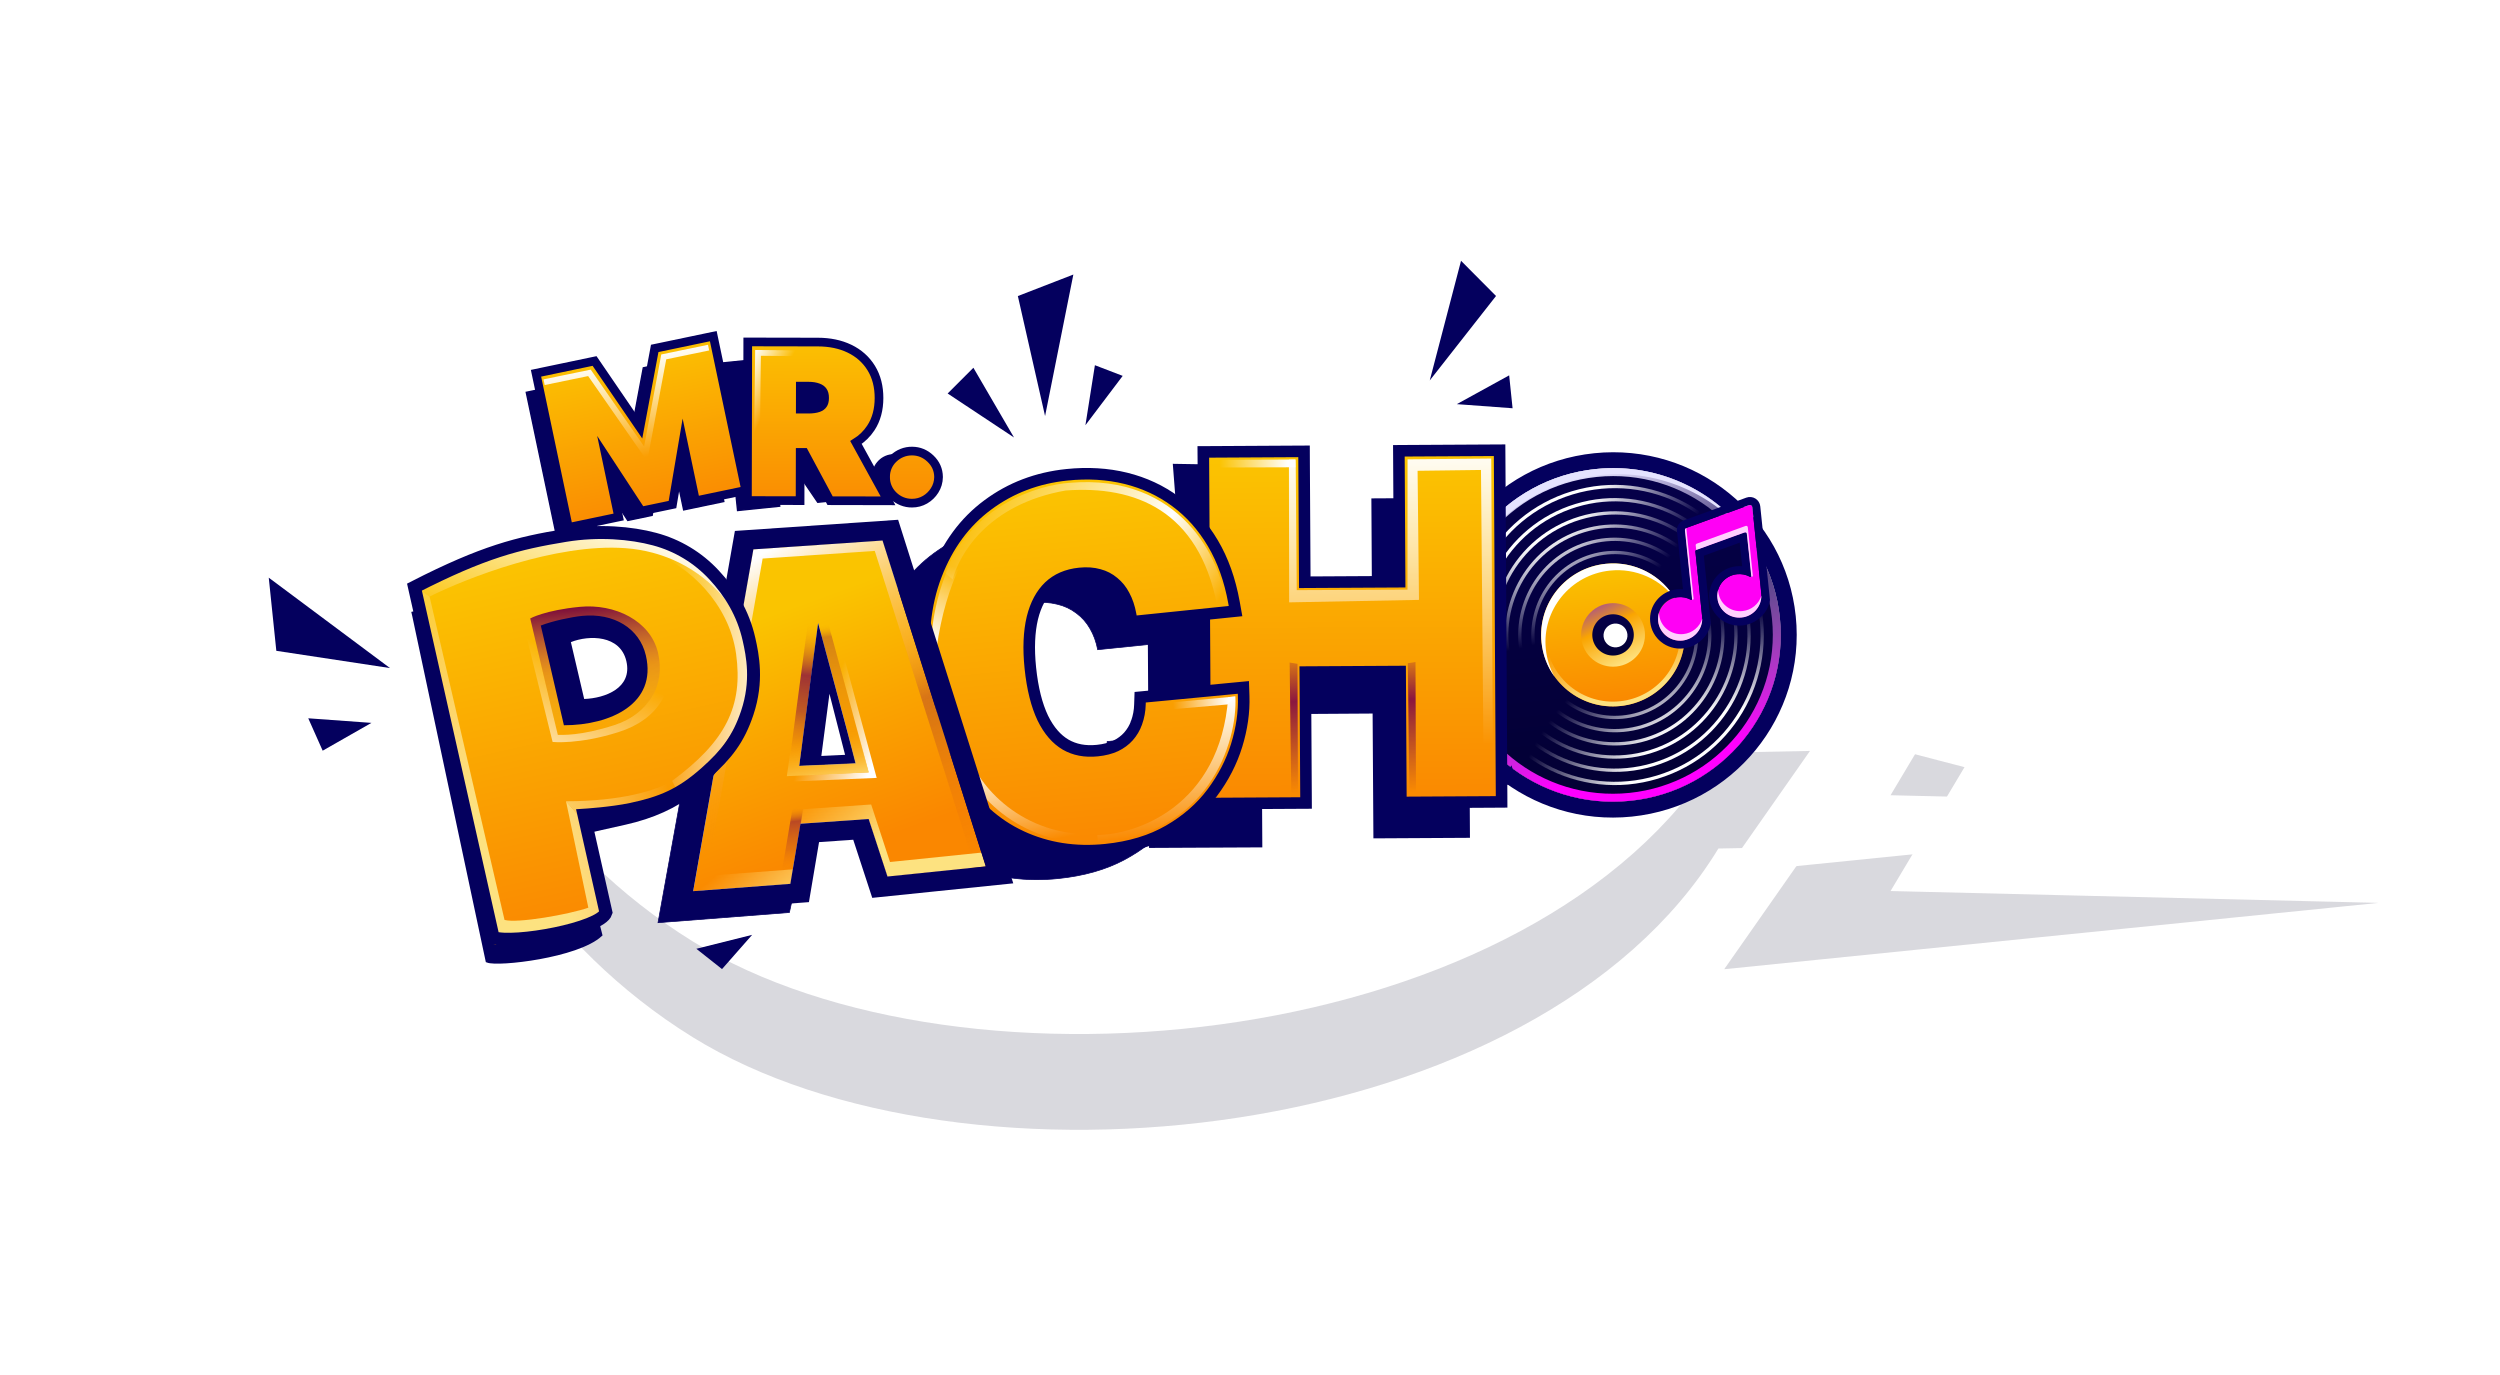 <svg width="400" height="220" viewBox="0 0 400 220" fill="none" xmlns="http://www.w3.org/2000/svg">
<rect width="400" height="220" fill="white"/>
<g opacity="0.15">
<path fill-rule="evenodd" clip-rule="evenodd" d="M380.56 144.46L302.487 142.566L314.321 122.746L279.939 113.778C275.225 84.921 223.499 59.996 164.676 62.107C85.031 64.964 66.925 90.703 71.694 114.766C74.347 128.151 86.894 151.134 110.852 165.961C154.208 192.794 245.938 183.421 274.944 135.763L289.598 135.477L275.875 155.073L380.56 144.46Z" fill="white"/>
<path fill-rule="evenodd" clip-rule="evenodd" d="M380.56 144.46L302.487 142.566L314.321 122.746L279.939 113.778C275.225 84.921 223.499 59.996 164.676 62.107C85.031 64.964 66.925 90.703 71.694 114.766C74.347 128.151 86.894 151.134 110.852 165.961C154.208 192.794 245.938 183.421 274.944 135.763L289.598 135.477L275.875 155.073L380.56 144.46Z" fill="#01001F"/>
</g>
<path fill-rule="evenodd" clip-rule="evenodd" d="M380.56 129.133L302.487 127.237L314.321 107.417L279.939 98.451C275.225 69.594 223.499 44.668 164.676 46.78C85.031 49.637 66.925 75.374 71.694 99.437C74.347 112.823 86.894 135.807 110.852 150.634C154.208 177.467 245.938 168.094 274.944 120.436L289.598 120.148L275.875 139.746L380.56 129.133Z" fill="white"/>
<path fill-rule="evenodd" clip-rule="evenodd" d="M287.318 98.576C288.981 114.63 277.24 128.993 261.094 130.656C244.951 132.318 230.514 120.651 228.853 104.598C227.19 88.543 238.931 74.181 255.076 72.517C271.222 70.856 285.657 82.521 287.318 98.576ZM260.834 128.128C275.574 126.61 286.294 113.496 284.776 98.837C283.259 84.18 270.079 73.527 255.338 75.046C240.597 76.564 229.877 89.677 231.395 104.336C232.912 118.993 246.092 129.646 260.834 128.128Z" fill="#04005E"/>
<path d="M260.841 128.128C275.582 126.61 286.302 113.497 284.784 98.838C283.266 84.181 270.087 73.528 255.345 75.047C240.605 76.564 229.885 89.678 231.402 104.337C232.92 118.994 246.101 129.647 260.841 128.128Z" fill="url(#paint0_linear_1221_959)"/>
<path d="M259.259 112.961C265.576 112.311 270.171 106.69 269.519 100.408C268.869 94.127 263.22 89.561 256.903 90.213C250.585 90.863 245.991 96.484 246.641 102.766C247.293 109.047 252.941 113.613 259.259 112.961Z" fill="url(#paint1_linear_1221_959)"/>
<path fill-rule="evenodd" clip-rule="evenodd" d="M259.18 112.203C265.076 111.596 269.364 106.351 268.757 100.488C268.15 94.624 262.878 90.363 256.981 90.97C251.085 91.579 246.797 96.823 247.404 102.687C248.012 108.55 253.283 112.811 259.18 112.203ZM259.259 112.961C265.575 112.311 270.171 106.69 269.52 100.408C268.87 94.127 263.22 89.561 256.903 90.213C250.587 90.863 245.991 96.484 246.641 102.766C247.293 109.047 252.941 113.613 259.259 112.961Z" fill="url(#paint2_linear_1221_959)"/>
<path d="M258.61 106.643C259.957 106.506 261.194 105.842 262.049 104.795C262.905 103.749 263.308 102.406 263.171 101.063C263.03 99.72 262.36 98.489 261.308 97.639C260.256 96.789 258.909 96.391 257.563 96.532C256.217 96.668 254.98 97.333 254.125 98.379C253.269 99.425 252.866 100.767 253.003 102.11C253.144 103.453 253.814 104.684 254.865 105.534C255.917 106.384 257.264 106.782 258.61 106.642V106.643Z" fill="url(#paint3_linear_1221_959)"/>
<path fill-rule="evenodd" clip-rule="evenodd" d="M251.63 79.11C239.305 82.853 232.33 95.953 236.051 108.371C239.772 120.79 252.781 127.824 265.106 124.083C277.433 120.343 284.408 107.241 280.687 94.823C276.965 82.404 263.956 75.37 251.63 79.11ZM235.55 108.524C231.744 95.824 238.877 82.43 251.479 78.606C264.082 74.78 277.383 81.973 281.188 94.671C284.994 107.369 277.861 120.763 265.258 124.589C252.656 128.414 239.354 121.223 235.55 108.524Z" fill="url(#paint4_radial_1221_959)"/>
<path fill-rule="evenodd" clip-rule="evenodd" d="M251.63 79.11C239.305 82.853 232.33 95.953 236.051 108.371C239.772 120.79 252.781 127.824 265.106 124.083C277.433 120.343 284.408 107.241 280.687 94.823C276.965 82.404 263.956 75.37 251.63 79.11ZM235.55 108.524C231.744 95.824 238.877 82.43 251.479 78.606C264.082 74.78 277.383 81.973 281.188 94.671C284.994 107.369 277.861 120.763 265.258 124.589C252.656 128.414 239.354 121.223 235.55 108.524Z" fill="url(#paint5_radial_1221_959)"/>
<path fill-rule="evenodd" clip-rule="evenodd" d="M252.236 81.131C241.018 84.537 234.67 96.46 238.057 107.761C241.443 119.064 253.283 125.467 264.502 122.061C275.719 118.657 282.068 106.734 278.68 95.433C275.293 84.13 263.455 77.726 252.236 81.131ZM237.555 107.914C234.084 96.333 240.589 84.114 252.084 80.627C263.579 77.137 275.711 83.698 279.182 95.28C282.652 106.861 276.147 119.078 264.652 122.567C253.157 126.056 241.026 119.496 237.555 107.914Z" fill="url(#paint6_radial_1221_959)"/>
<path fill-rule="evenodd" clip-rule="evenodd" d="M252.236 81.131C241.018 84.537 234.67 96.46 238.057 107.761C241.443 119.064 253.283 125.467 264.502 122.061C275.719 118.657 282.068 106.734 278.68 95.433C275.293 84.13 263.455 77.726 252.236 81.131ZM237.555 107.914C234.084 96.333 240.589 84.114 252.084 80.627C263.579 77.137 275.711 83.698 279.182 95.28C282.652 106.861 276.147 119.078 264.652 122.567C253.157 126.056 241.026 119.496 237.555 107.914Z" fill="url(#paint7_radial_1221_959)"/>
<path fill-rule="evenodd" clip-rule="evenodd" d="M252.842 83.153C242.732 86.222 237.011 96.967 240.063 107.153C243.116 117.339 253.786 123.11 263.896 120.042C274.006 116.973 279.726 106.227 276.674 96.042C273.622 85.856 262.952 80.085 252.842 83.153ZM239.562 107.306C236.426 96.84 242.304 85.8 252.691 82.649C263.078 79.496 274.04 85.423 277.176 95.889C280.312 106.355 274.434 117.393 264.046 120.546C253.66 123.699 242.698 117.77 239.562 107.306Z" fill="url(#paint8_radial_1221_959)"/>
<path fill-rule="evenodd" clip-rule="evenodd" d="M252.842 83.153C242.732 86.222 237.011 96.967 240.063 107.153C243.116 117.339 253.786 123.11 263.896 120.042C274.006 116.973 279.726 106.227 276.674 96.042C273.622 85.856 262.952 80.085 252.842 83.153ZM239.562 107.306C236.426 96.84 242.304 85.8 252.691 82.649C263.078 79.496 274.04 85.423 277.176 95.889C280.312 106.355 274.434 117.393 264.046 120.546C253.66 123.699 242.698 117.77 239.562 107.306Z" fill="url(#paint9_radial_1221_959)"/>
<path fill-rule="evenodd" clip-rule="evenodd" d="M253.448 85.174C244.445 87.907 239.351 97.474 242.069 106.544C244.787 115.614 254.287 120.751 263.29 118.02C272.291 115.287 277.386 105.72 274.669 96.648C271.95 87.58 262.449 82.441 253.448 85.174ZM241.568 106.696C238.766 97.347 244.017 87.486 253.296 84.668C262.575 81.853 272.369 87.148 275.17 96.497C277.971 105.847 272.72 115.708 263.44 118.526C254.162 121.34 244.369 116.044 241.568 106.696Z" fill="url(#paint10_radial_1221_959)"/>
<path fill-rule="evenodd" clip-rule="evenodd" d="M253.448 85.174C244.445 87.907 239.351 97.474 242.069 106.544C244.787 115.614 254.287 120.751 263.29 118.02C272.291 115.287 277.386 105.72 274.669 96.648C271.95 87.58 262.449 82.441 253.448 85.174ZM241.568 106.696C238.766 97.347 244.017 87.486 253.296 84.668C262.575 81.853 272.369 87.148 275.17 96.497C277.971 105.847 272.72 115.708 263.44 118.526C254.162 121.34 244.369 116.044 241.568 106.696Z" fill="url(#paint11_radial_1221_959)"/>
<path fill-rule="evenodd" clip-rule="evenodd" d="M254.054 87.196C246.16 89.591 241.693 97.981 244.076 105.936C246.459 113.889 254.79 118.394 262.684 115.999C270.579 113.603 275.046 105.213 272.663 97.259C270.279 89.304 261.947 84.8 254.054 87.196ZM243.575 106.087C241.107 97.854 245.732 89.17 253.902 86.69C262.073 84.21 270.698 88.874 273.164 97.106C275.63 105.339 271.007 114.024 262.836 116.504C254.664 118.984 246.041 114.32 243.575 106.087Z" fill="url(#paint12_radial_1221_959)"/>
<path fill-rule="evenodd" clip-rule="evenodd" d="M254.054 87.196C246.16 89.591 241.693 97.981 244.076 105.936C246.459 113.889 254.79 118.394 262.684 115.999C270.579 113.603 275.046 105.213 272.663 97.259C270.279 89.304 261.947 84.8 254.054 87.196ZM243.575 106.087C241.107 97.854 245.732 89.17 253.902 86.69C262.073 84.21 270.698 88.874 273.164 97.106C275.63 105.339 271.007 114.024 262.836 116.504C254.664 118.984 246.041 114.32 243.575 106.087Z" fill="url(#paint13_radial_1221_959)"/>
<path fill-rule="evenodd" clip-rule="evenodd" d="M254.66 89.217C247.873 91.277 244.033 98.489 246.081 105.326C248.13 112.164 255.293 116.037 262.079 113.977C268.864 111.917 272.706 104.706 270.656 97.867C268.608 91.03 261.446 87.157 254.66 89.217ZM245.58 105.479C243.447 98.361 247.444 90.856 254.508 88.711C261.57 86.569 269.025 90.599 271.157 97.716C273.29 104.831 269.293 112.339 262.23 114.483C255.167 116.626 247.712 112.594 245.58 105.479Z" fill="url(#paint14_radial_1221_959)"/>
<path fill-rule="evenodd" clip-rule="evenodd" d="M254.66 89.217C247.873 91.277 244.033 98.489 246.081 105.326C248.13 112.164 255.293 116.037 262.079 113.977C268.864 111.917 272.706 104.706 270.656 97.867C268.608 91.03 261.446 87.157 254.66 89.217ZM245.58 105.479C243.447 98.361 247.444 90.856 254.508 88.711C261.57 86.569 269.025 90.599 271.157 97.716C273.29 104.831 269.293 112.339 262.23 114.483C255.167 116.626 247.712 112.594 245.58 105.479Z" fill="url(#paint15_radial_1221_959)"/>
<path d="M258.428 104.872C259.303 104.782 260.106 104.351 260.662 103.671C261.218 102.991 261.481 102.119 261.392 101.246C261.3 100.373 260.865 99.573 260.181 99.02C259.498 98.468 258.622 98.209 257.747 98.3C256.872 98.389 256.068 98.821 255.512 99.501C254.956 100.181 254.694 101.053 254.783 101.926C254.828 102.358 254.958 102.777 255.166 103.159C255.374 103.541 255.655 103.878 255.993 104.152C256.332 104.425 256.721 104.63 257.139 104.753C257.556 104.877 257.994 104.917 258.428 104.872Z" fill="url(#paint16_linear_1221_959)"/>
<path d="M258.675 103.568C258.925 103.543 259.168 103.469 259.389 103.35C259.611 103.231 259.806 103.07 259.965 102.875C260.124 102.681 260.243 102.457 260.315 102.217C260.387 101.977 260.411 101.725 260.385 101.476C260.359 101.226 260.284 100.984 260.164 100.764C260.045 100.544 259.883 100.349 259.687 100.191C259.492 100.033 259.268 99.915 259.027 99.844C258.786 99.773 258.533 99.749 258.283 99.775C258.033 99.801 257.79 99.875 257.569 99.994C257.348 100.113 257.152 100.274 256.993 100.469C256.834 100.663 256.716 100.887 256.643 101.127C256.571 101.367 256.547 101.619 256.573 101.868C256.599 102.118 256.674 102.359 256.794 102.58C256.914 102.8 257.076 102.995 257.271 103.153C257.466 103.311 257.691 103.429 257.932 103.5C258.173 103.571 258.425 103.595 258.675 103.568Z" fill="white"/>
<path d="M248.736 108.297C247.971 106.935 247.495 105.431 247.336 103.877C246.684 97.579 251.286 91.944 257.616 91.292C259.636 91.082 261.675 91.409 263.528 92.238C265.38 93.068 266.98 94.371 268.166 96.016C267.064 94.059 265.413 92.467 263.416 91.436C261.418 90.404 259.161 89.978 256.924 90.21C250.595 90.862 245.992 96.496 246.645 102.796C246.847 104.781 247.568 106.678 248.736 108.297Z" fill="white"/>
<path fill-rule="evenodd" clip-rule="evenodd" d="M260.71 126.864C274.749 125.418 284.959 112.93 283.514 98.968C282.069 85.008 269.516 74.864 255.477 76.311C241.437 77.755 231.227 90.246 232.672 104.206C234.117 118.166 246.671 128.31 260.71 126.864ZM260.841 128.128C275.582 126.61 286.302 113.497 284.784 98.838C283.266 84.181 270.087 73.528 255.345 75.047C240.605 76.564 229.885 89.678 231.402 104.337C232.92 118.994 246.101 129.647 260.841 128.128Z" fill="url(#paint17_linear_1221_959)"/>
<path d="M281.055 87.757C278.34 83.705 274.569 80.469 270.146 78.398C265.724 76.327 260.819 75.499 255.96 76.004C241.218 77.523 230.498 90.637 232.016 105.296C232.417 109.22 233.69 113.007 235.744 116.378C233.333 112.778 231.842 108.643 231.402 104.336C229.885 89.678 240.605 76.564 255.345 75.047C260.397 74.522 265.494 75.438 270.045 77.687C274.596 79.937 278.414 83.429 281.055 87.757Z" fill="#E5E3FF"/>
<path d="M280.376 81.134C280.37 81.076 280.351 81.021 280.32 80.971C280.289 80.922 280.248 80.88 280.198 80.85C280.149 80.819 280.093 80.8 280.035 80.794C279.977 80.788 279.918 80.795 279.864 80.816L269.844 84.458C269.764 84.487 269.696 84.542 269.651 84.613C269.605 84.685 269.585 84.77 269.593 84.854L270.732 95.833C270.743 95.938 270.623 96.013 270.53 95.961C269.899 95.621 269.18 95.479 268.467 95.554C266.527 95.754 265.113 97.468 265.311 99.383C265.509 101.297 267.244 102.687 269.186 102.488C271.129 102.288 272.542 100.574 272.344 98.658L272.333 98.558L271.266 88.256C271.261 88.199 271.274 88.143 271.304 88.095C271.334 88.047 271.379 88.011 271.432 87.991L279.157 85.184C279.194 85.171 279.233 85.166 279.272 85.169C279.31 85.173 279.348 85.186 279.38 85.207C279.413 85.227 279.441 85.255 279.462 85.288C279.482 85.321 279.495 85.358 279.498 85.397L280.199 92.154C280.21 92.261 280.093 92.334 279.997 92.283C279.367 91.943 278.649 91.801 277.937 91.876C275.994 92.076 274.582 93.79 274.779 95.704C274.978 97.618 276.713 99.01 278.655 98.81C280.597 98.61 282.01 96.896 281.811 94.981L281.807 94.934C281.805 94.916 281.803 94.899 281.8 94.881H281.801L280.376 81.134Z" fill="#FF00F5"/>
<path fill-rule="evenodd" clip-rule="evenodd" d="M272.326 98.557H272.324L272.337 98.657L272.346 98.757C272.485 100.63 271.087 102.288 269.178 102.486C267.237 102.686 265.501 101.296 265.302 99.381C265.105 97.467 266.52 95.753 268.46 95.553C269.173 95.479 269.891 95.62 270.523 95.959C270.616 96.01 270.735 95.937 270.723 95.83L269.586 84.853C269.577 84.768 269.597 84.683 269.642 84.611C269.687 84.539 269.755 84.484 269.835 84.456L279.856 80.813C280.09 80.727 280.343 80.884 280.369 81.131L281.793 94.879H281.791C281.795 94.896 281.797 94.915 281.798 94.933L281.804 94.978L281.813 95.079C281.953 96.953 280.554 98.611 278.646 98.807C276.704 99.007 274.97 97.617 274.772 95.703C274.573 93.788 275.987 92.074 277.929 91.874C278.246 91.841 278.566 91.851 278.881 91.903L278.937 91.911C279.305 91.979 279.66 92.104 279.99 92.281C280.084 92.331 280.201 92.258 280.19 92.153L279.491 85.396C279.487 85.357 279.474 85.32 279.454 85.287C279.433 85.254 279.405 85.226 279.372 85.205C279.339 85.184 279.302 85.172 279.263 85.168C279.225 85.163 279.185 85.168 279.149 85.181L271.424 87.989C271.37 88.008 271.325 88.045 271.295 88.093C271.265 88.141 271.252 88.198 271.257 88.254L272.326 98.557ZM278.746 90.604L278.354 86.823L272.609 88.911L273.728 99.69C273.414 101.8 271.54 103.52 269.308 103.75C266.676 104.021 264.304 102.136 264.033 99.511C263.761 96.888 265.696 94.558 268.329 94.287C268.651 94.254 268.969 94.254 269.278 94.283L268.316 84.983C268.278 84.617 268.364 84.249 268.56 83.937C268.756 83.625 269.05 83.387 269.397 83.261L279.418 79.62C279.655 79.533 279.909 79.502 280.16 79.528C280.411 79.554 280.653 79.636 280.867 79.77C281.082 79.903 281.263 80.083 281.397 80.296C281.531 80.51 281.614 80.751 281.641 81.001L283.196 96.011C282.881 98.121 281.006 99.841 278.778 100.071C276.143 100.343 273.771 98.457 273.5 95.834C273.228 93.21 275.163 90.881 277.798 90.61C278.119 90.577 278.436 90.576 278.746 90.604Z" fill="#04005E"/>
<path d="M269.807 84.473C269.735 84.507 269.676 84.562 269.637 84.631C269.598 84.7 269.582 84.779 269.59 84.857L270.736 95.914L270.781 95.937C270.874 95.989 270.992 95.914 270.982 95.809L269.807 84.473ZM265.443 98.023C265.309 98.451 265.261 98.911 265.309 99.383C265.509 101.297 267.244 102.689 269.185 102.489C271.017 102.3 272.38 100.763 272.362 98.981C272.156 99.644 271.76 100.232 271.222 100.671C270.684 101.111 270.027 101.382 269.335 101.451C267.393 101.651 265.659 100.26 265.461 98.346C265.449 98.239 265.443 98.131 265.443 98.023ZM271.391 88.001L279.157 85.183C279.194 85.17 279.233 85.165 279.272 85.169C279.31 85.173 279.348 85.186 279.381 85.206C279.413 85.227 279.441 85.254 279.462 85.287C279.483 85.32 279.496 85.357 279.5 85.396L280.207 92.231L280.253 92.256C280.346 92.307 280.465 92.233 280.454 92.127L279.649 84.359C279.645 84.32 279.632 84.283 279.611 84.25C279.59 84.217 279.562 84.19 279.529 84.169C279.496 84.149 279.459 84.136 279.421 84.132C279.382 84.128 279.343 84.132 279.306 84.146L271.479 86.986C271.426 87.005 271.38 87.042 271.35 87.09C271.32 87.138 271.306 87.195 271.312 87.251L271.391 88.001ZM274.907 94.344C274.908 94.451 274.914 94.559 274.925 94.667C275.123 96.581 276.859 97.971 278.799 97.771C279.491 97.703 280.148 97.432 280.686 96.993C281.224 96.553 281.621 95.966 281.826 95.303C281.829 96.177 281.505 97.02 280.918 97.668C280.331 98.317 279.522 98.723 278.65 98.809C276.708 99.009 274.974 97.619 274.776 95.704C274.728 95.233 274.776 94.771 274.907 94.344Z" fill="#FFD0FE"/>
<path d="M183.849 135.669L183.525 79.947L198.973 79.859L199.099 101.926L219.546 101.809L219.42 79.741L234.869 79.653L235.192 134.05L219.745 134.139L219.619 114.167L201.846 114.283L201.972 135.58L183.849 135.669Z" fill="#04005E"/>
<path d="M190.945 102.373L175.634 103.95C175.393 102.693 174.985 101.57 174.408 100.584C173.865 99.616 173.123 98.774 172.231 98.113C171.318 97.417 170.266 96.925 169.146 96.671C167.961 96.371 166.647 96.297 165.199 96.446C162.664 96.707 160.584 97.546 158.956 98.96C157.346 100.371 156.207 102.276 155.541 104.673C154.892 107.067 154.736 109.88 155.07 113.107C155.422 116.519 156.171 119.329 157.314 121.539C158.474 123.729 159.983 125.316 161.84 126.296C163.696 127.261 165.846 127.617 168.289 127.366C169.683 127.223 170.915 126.92 171.983 126.463C172.997 126.022 173.918 125.395 174.7 124.614C175.444 123.861 176.032 122.969 176.431 121.99C176.867 120.925 177.112 119.792 177.155 118.643L192.478 117.174C192.541 119.551 192.128 122.023 191.242 124.589C190.354 127.137 188.966 129.553 187.081 131.837C185.212 134.101 182.803 136.017 179.857 137.586C176.91 139.154 173.399 140.147 169.326 140.567C164.223 141.093 159.53 140.467 155.249 138.69C150.985 136.911 147.458 134.011 144.662 129.99C141.887 125.969 140.179 120.876 139.541 114.707C138.899 108.504 139.552 103.157 141.503 98.667C143.451 94.159 146.338 90.607 150.168 88.013C153.994 85.4 158.406 83.837 163.401 83.321C166.912 82.96 170.193 83.107 173.242 83.766C176.292 84.423 179.025 85.563 181.443 87.183C183.859 88.786 185.885 90.86 187.519 93.404C189.155 95.949 190.298 98.939 190.945 102.373Z" fill="#04005E"/>
<path d="M190.945 102.373L175.634 103.95C175.393 102.693 174.985 101.57 174.408 100.584C173.865 99.616 173.123 98.774 172.231 98.113C171.318 97.417 170.266 96.925 169.146 96.671C167.961 96.371 166.647 96.297 165.199 96.446C162.664 96.707 160.584 97.546 158.956 98.96C157.346 100.371 156.207 102.276 155.541 104.673C154.892 107.067 154.736 109.88 155.07 113.107C155.422 116.519 156.171 119.329 157.314 121.539C158.474 123.729 159.983 125.316 161.84 126.296C163.696 127.261 165.846 127.617 168.289 127.366C169.683 127.223 170.915 126.92 171.983 126.463C172.997 126.022 173.918 125.395 174.7 124.614C175.444 123.861 176.032 122.969 176.431 121.99C176.867 120.925 177.112 119.792 177.155 118.643L192.478 117.174C192.541 119.551 192.128 122.023 191.242 124.589C190.354 127.137 188.966 129.553 187.081 131.837C185.212 134.101 182.803 136.017 179.857 137.586C176.91 139.154 173.399 140.147 169.326 140.567C164.223 141.093 159.53 140.467 155.249 138.69C150.985 136.911 147.458 134.011 144.662 129.99C141.887 125.969 140.179 120.876 139.541 114.707C138.899 108.504 139.552 103.157 141.503 98.667C143.451 94.159 146.338 90.607 150.168 88.013C153.994 85.4 158.406 83.837 163.401 83.321C166.912 82.96 170.193 83.107 173.242 83.766C176.292 84.423 179.025 85.563 181.443 87.183C183.859 88.786 185.885 90.86 187.519 93.404C189.155 95.949 190.298 98.939 190.945 102.373Z" stroke="#04005E" stroke-width="0.116"/>
<path d="M192.846 127.25L192.853 128.571L194.178 128.564L207.643 128.487L208.968 128.48L208.961 127.157L208.848 107.534L224.022 107.447L224.135 127.071L224.144 128.393L225.469 128.386L238.933 128.309L240.257 128.3L240.252 126.979L239.944 73.359L239.935 72.036L238.61 72.044L225.145 72.12L223.819 72.129L223.827 73.45L223.939 93.074L208.766 93.16L208.652 73.537L208.646 72.216L207.32 72.223L193.854 72.3L192.529 72.307L192.538 73.629L192.846 127.25Z" fill="url(#paint18_linear_1221_959)" stroke="#04005E" stroke-width="1.85"/>
<path d="M196.264 97.922L197.686 97.776L197.433 96.372C196.787 92.8 195.671 89.644 194.064 86.926C192.468 84.225 190.485 81.992 188.115 80.252C185.75 78.499 183.088 77.26 180.139 76.533C177.189 75.806 174.042 75.623 170.712 75.966C165.943 76.457 161.708 78.062 158.043 80.792C154.354 83.519 151.612 87.262 149.801 91.96C147.972 96.68 147.423 102.246 148.082 108.609C148.737 114.933 150.388 120.257 153.091 124.524L153.092 124.527C155.796 128.764 159.222 131.883 163.378 133.822L163.379 133.823C167.533 135.752 172.059 136.452 176.922 135.95C180.778 135.553 184.155 134.546 187.018 132.893C189.829 131.27 192.145 129.259 193.946 126.853C195.727 124.47 197.041 121.932 197.874 119.236V119.232C198.696 116.55 199.073 113.934 198.988 111.392L198.941 109.987L197.538 110.12L183.588 111.447L182.428 111.557L182.389 112.719C182.368 113.717 182.184 114.705 181.845 115.644L181.842 115.649V115.653C181.555 116.457 181.114 117.199 180.546 117.837C179.999 118.446 179.324 118.952 178.506 119.347C177.696 119.722 176.726 119.979 175.58 120.096C173.597 120.3 171.924 119.962 170.499 119.14C169.072 118.302 167.845 116.924 166.855 114.903C165.879 112.859 165.198 110.199 164.855 106.882C164.531 103.75 164.651 101.096 165.175 98.887C165.714 96.687 166.628 95.033 167.862 93.844C169.091 92.676 170.689 91.959 172.746 91.747C173.925 91.627 174.95 91.71 175.843 91.966L175.851 91.969L175.861 91.972C176.712 92.193 177.502 92.603 178.171 93.172L178.183 93.182L178.194 93.192C178.867 93.74 179.424 94.427 179.866 95.273L179.87 95.28L179.874 95.289C180.335 96.143 180.676 97.136 180.887 98.279L181.106 99.483L182.326 99.357L196.264 97.922Z" fill="url(#paint19_linear_1221_959)" stroke="#04005E" stroke-width="1.85"/>
<path d="M154.328 120.662C155.269 125.147 162.242 134.187 174.429 134.187" stroke="url(#paint20_linear_1221_959)" stroke-width="1.388"/>
<path d="M171.14 77.25C188.968 75.747 195.46 89.665 196.122 96.601L194.721 96.746C191.748 81.688 181.674 77.66 170.517 78.477C157.893 80.707 153.44 88.846 152.425 92.714L151.236 91.674C155.44 80.811 166.26 77.56 171.14 77.25Z" fill="url(#paint21_linear_1221_959)"/>
<path d="M197.661 111.438L196.514 111.551C195.243 129.038 181.722 133.576 175.563 133.6L175.684 134.75C193.23 133.74 198.036 118.861 197.661 111.438Z" fill="url(#paint22_linear_1221_959)"/>
<path d="M183.506 112.75L197.668 111.432L196.412 112.712L183.617 113.819L183.505 112.75H183.506Z" fill="url(#paint23_linear_1221_959)"/>
<path d="M156.446 84.082C150.958 88.966 149.232 98.03 149.056 101.952L149.835 103.864C151.349 92.746 155.442 86.704 157.298 85.074L156.446 84.082Z" fill="url(#paint24_linear_1221_959)"/>
<path d="M187.647 74.21L191.818 74.278L192.005 81.734L188.137 80.554L187.647 74.21Z" fill="#04005E"/>
<path fill-rule="evenodd" clip-rule="evenodd" d="M110.915 142.589L120.545 87.897L141.212 86.484L157.725 138.627L142.002 140.246L138.992 131.04L128.08 131.797L126.462 141.417L110.916 142.589H110.915ZM127.875 122.557L136.961 122.177L130.901 99.677L127.875 122.557Z" fill="url(#paint25_linear_1221_959)"/>
<path fill-rule="evenodd" clip-rule="evenodd" d="M124.77 125.12L129.359 91.602L131.372 91.522L140.269 124.464L124.77 125.12ZM138.976 123.577L130.377 91.734L125.942 124.127L138.976 123.576V123.577Z" fill="url(#paint26_linear_1221_959)"/>
<path fill-rule="evenodd" clip-rule="evenodd" d="M156.001 138.847L141.593 93.303L143.185 92.683L157.59 138.227L156.001 138.847Z" fill="url(#paint27_linear_1221_959)" fill-opacity="0.3"/>
<path fill-rule="evenodd" clip-rule="evenodd" d="M126.261 122.219L129.3 99.367L130.913 99.763L127.872 122.616L126.261 122.219Z" fill="url(#paint28_linear_1221_959)"/>
<path fill-rule="evenodd" clip-rule="evenodd" d="M136.859 121.953L130.758 99.481L132.41 99.324L138.511 121.796L136.859 121.953Z" fill="url(#paint29_linear_1221_959)" fill-opacity="0.3"/>
<path fill-rule="evenodd" clip-rule="evenodd" d="M128.518 129.467L126.493 141.471L124.803 141.207L126.828 129.203L128.518 129.467Z" fill="url(#paint30_linear_1221_959)" fill-opacity="0.5"/>
<path d="M111.328 140.263L110.918 142.587L126.463 141.416L126.854 139.094L111.328 140.263Z" fill="url(#paint31_linear_1221_959)"/>
<path d="M128.084 131.796L138.989 131.039L142.001 140.244L157.722 138.626L157.022 136.416L142.399 137.922L139.387 128.716L128.475 129.473L128.084 131.796Z" fill="url(#paint32_linear_1221_959)"/>
<path fill-rule="evenodd" clip-rule="evenodd" d="M138.992 131.04L142.002 140.246L157.725 138.627L141.212 86.484L120.545 87.899L110.917 142.589L126.46 141.417L128.08 131.797L138.992 131.04ZM124.972 139.954L126.593 130.326L140.228 129.38L143.221 138.539L155.524 137.273L139.964 88.143L122.022 89.37L112.956 140.857L124.972 139.952V139.954Z" fill="url(#paint33_linear_1221_959)"/>
<path fill-rule="evenodd" clip-rule="evenodd" d="M106.828 146.047L117.583 84.95L143.7 83.164L162.122 141.335L139.559 143.657L136.517 134.358L131.048 134.738L129.429 144.341L106.828 146.047ZM128.073 131.797L138.985 131.04L141.995 140.245L157.72 138.625L149.461 112.554L141.205 86.483L120.538 87.897L110.909 142.585L126.455 141.414L128.073 131.797ZM136.953 122.177L130.893 99.677L127.867 122.557L136.953 122.177ZM131.755 119.253L132.645 119.215L132.052 117.013L131.755 119.253Z" fill="#04005E"/>
<path fill-rule="evenodd" clip-rule="evenodd" d="M131.413 120.953L135.212 120.773L132.714 111.004L131.413 120.953Z" fill="white"/>
<path fill-rule="evenodd" clip-rule="evenodd" d="M136.309 113.384L139.001 123.581L125.893 124.181L126.823 117.724L128.518 117.954L127.859 122.52L136.859 122.109L134.648 113.73L136.309 113.384Z" fill="url(#paint34_linear_1221_959)"/>
<path d="M117.998 81.516L118.015 81.68L118.179 81.663L124.581 81.004L124.748 80.987L124.73 80.823L123.953 73.306L125.905 73.106L130.784 80.277L130.842 80.359L130.939 80.349L137.894 79.633L138.173 79.604L138.014 79.374L132.426 71.334C133.504 70.666 134.38 69.719 134.961 68.594C135.611 67.338 135.844 65.861 135.669 64.17C135.495 62.494 134.975 61.084 134.101 59.95C133.229 58.817 132.088 57.998 130.683 57.494C129.276 56.991 127.686 56.834 125.916 57.016L115.736 58.064L115.571 58.081L115.589 58.246L117.998 81.516ZM125.502 67.853L123.41 68.069L122.86 62.761L124.952 62.547C125.691 62.47 126.321 62.507 126.847 62.65H126.85C127.335 62.76 127.77 63.023 128.092 63.401L128.095 63.403C128.401 63.757 128.594 64.249 128.66 64.891C128.726 65.527 128.637 66.04 128.41 66.441C128.188 66.846 127.835 67.166 127.344 67.397C126.854 67.624 126.241 67.776 125.502 67.853ZM140.917 78.71L140.919 78.711L146.146 77.487C146.418 76.944 146.524 76.359 146.468 75.737V75.734C146.365 74.826 145.934 74.08 145.184 73.508C144.445 72.937 143.627 72.693 142.737 72.784C142.291 72.823 141.858 72.951 141.462 73.16C141.066 73.368 140.716 73.653 140.432 73.999C140.144 74.33 139.929 74.718 139.801 75.138C139.673 75.557 139.635 75.999 139.69 76.434C139.778 77.364 140.19 78.126 140.917 78.71ZM84.371 62.743L84.209 62.776L84.242 62.937L89.025 85.674L89.06 85.836L89.223 85.801L95.313 84.527L95.475 84.493L95.44 84.331L92.741 71.5L100.386 83.171L100.449 83.266L100.559 83.243L104.231 82.474L104.341 82.451L104.36 82.34L106.675 68.673L109.356 81.418L109.39 81.58L109.552 81.546L115.642 80.271L115.805 80.237L115.77 80.076L110.987 57.34L110.953 57.177L110.791 57.211L103.042 58.833L102.935 58.856L102.915 58.964L100.316 72.85L100.264 72.86L92.288 61.188L92.227 61.097L92.118 61.12L84.371 62.743Z" fill="#04005E" stroke="#04005E" stroke-width="0.231"/>
<path d="M119.59 79.094V80.086L120.582 80.087L127.019 80.101H128.013L128.015 79.111L128.03 72.381H128.669L132.536 79.59L132.816 80.111L133.409 80.113L140.403 80.127L142.084 80.131L141.275 78.66L136.955 70.797C137.909 70.204 138.722 69.409 139.336 68.47C140.222 67.129 140.639 65.519 140.642 63.693C140.646 61.886 140.248 60.273 139.404 58.898C138.569 57.54 137.396 56.501 135.916 55.788C134.437 55.077 132.746 54.736 130.867 54.731L120.634 54.711L119.64 54.71L119.639 55.701L119.59 79.094ZM129.317 65.466L128.043 65.464L128.05 61.781L129.325 61.783C129.998 61.784 130.513 61.877 130.9 62.029L130.907 62.031L130.916 62.034C131.282 62.17 131.514 62.361 131.669 62.591L131.675 62.601L131.681 62.61C131.825 62.817 131.941 63.146 131.938 63.676C131.938 64.196 131.824 64.514 131.681 64.711L131.678 64.716L131.675 64.721C131.524 64.936 131.295 65.121 130.924 65.25C130.525 65.386 129.998 65.467 129.317 65.466ZM142.925 79.286L142.929 79.29L142.933 79.294C143.327 79.683 143.794 79.99 144.308 80.198C144.821 80.406 145.371 80.51 145.925 80.504C146.657 80.51 147.378 80.319 148.01 79.951L148.016 79.948L148.022 79.946C148.638 79.582 149.158 79.077 149.537 78.471C149.947 77.826 150.157 77.107 150.167 76.336V76.314C150.16 75.167 149.711 74.17 148.87 73.374C148.049 72.591 147.061 72.174 145.941 72.171C145.387 72.164 144.837 72.265 144.323 72.471C143.808 72.676 143.34 72.981 142.945 73.368L142.943 73.37L142.94 73.371C142.541 73.748 142.223 74.203 142.009 74.708C141.795 75.213 141.689 75.757 141.697 76.306C141.685 76.86 141.788 77.411 141.999 77.923C142.211 78.436 142.526 78.9 142.925 79.286Z" fill="url(#paint35_linear_1221_959)" stroke="#04005E" stroke-width="1.388"/>
<path d="M86.732 59.517L85.76 59.721L85.965 60.691L90.748 83.427L90.951 84.397L91.925 84.193L98.015 82.918L98.988 82.716L98.783 81.744L96.988 73.211L102.226 81.207L102.597 81.774L103.261 81.634L106.933 80.866L107.597 80.727L107.708 80.061L109.295 70.697L111.078 79.171L111.282 80.141L112.256 79.937L118.344 78.663L119.318 78.46L119.113 77.488L114.329 54.753L114.125 53.783L113.152 53.987L105.405 55.608L104.755 55.744L104.633 56.397L102.389 68.383L95.504 58.307L95.131 57.76L94.479 57.896L86.732 59.517Z" fill="url(#paint36_linear_1221_959)" stroke="#04005E" stroke-width="1.388" stroke-miterlimit="16"/>
<path d="M87.055 61.153L94.309 59.657L103.307 72.6L106.2 57.104L113.373 55.619" stroke="url(#paint37_linear_1221_959)" stroke-width="0.925"/>
<path d="M121.012 78.746L121.286 56.461L131.621 56.56" stroke="url(#paint38_linear_1221_959)" stroke-width="0.925"/>
<path d="M228.762 60.871L239.364 47.358L233.765 41.726L228.762 60.87V60.871ZM233.091 64.663L242.012 65.321L241.466 60.056L233.091 64.663ZM59.429 115.66L49.32 114.927L51.628 120.111L59.429 115.66ZM62.399 106.891L43 92.427L44.212 104.131L62.399 106.891ZM115.524 155.054L120.343 149.574L111.416 151.806L115.524 155.054ZM179.631 60.14L173.667 68.033L175.185 58.433L179.631 60.14ZM171.736 43.926L167.211 66.57L162.857 47.368L171.736 43.926ZM155.742 58.84L162.24 69.998L151.623 62.96L155.742 58.84Z" fill="#04005E"/>
<path d="M88.989 97.421L90.364 97.064C91.333 96.797 92.346 96.725 93.343 96.851C94.341 96.978 95.303 97.301 96.174 97.802C97.045 98.302 97.807 98.971 98.417 99.769C99.027 100.566 99.471 101.476 99.725 102.447C99.979 103.417 100.037 104.428 99.895 105.421C99.754 106.414 99.416 107.369 98.901 108.23C98.386 109.092 97.705 109.842 96.896 110.439C96.088 111.035 95.169 111.465 94.192 111.704L92.817 112.061L88.989 97.421Z" fill="white"/>
<path d="M105.284 147.629L109.133 126.387L112.458 125.249L109.176 144.306L126.841 143.549L126.3 145.996L105.284 147.629Z" fill="#04005E" stroke="#04005E" stroke-width="0.116"/>
<path d="M206.264 96.377L206.228 75.12L206.231 73.541L207.311 73.513L207.477 94.424L225.202 94.343L225.209 73.497L238.6 73.364L238.882 125.156L237.4 125.309L236.957 75.194L226.813 75.326L227.036 95.981L206.264 96.377Z" fill="url(#paint39_linear_1221_959)"/>
<path d="M193.954 74.806L207.271 74.763L207.225 73.52L193.827 73.573L193.954 74.806Z" fill="url(#paint40_linear_1221_959)"/>
<path d="M206.344 106.006L206.602 126.99L207.673 126.88L207.597 106.213L206.344 106.006Z" fill="url(#paint41_linear_1221_959)"/>
<path d="M225.256 106.114L225.486 126.87L226.557 126.759L226.481 105.923L225.256 106.114Z" fill="url(#paint42_linear_1221_959)"/>
<path d="M242.752 125.593L241.844 122.447L239.897 125.519L242.752 125.593ZM78.281 150.953L66.998 100.857L88.704 95.994C92.437 95.157 95.868 95.16 98.998 96C102.127 96.84 104.77 98.416 106.922 100.726C109.076 103.036 110.553 105.969 111.355 109.523C112.163 113.11 112.059 116.397 111.047 119.381C110.05 122.363 108.271 124.886 105.709 126.95C103.164 129.01 99.977 130.47 96.146 131.329L88.584 133.023L91.933 147.894L78.281 150.953ZM86.204 122.453L91.016 121.376C92.62 121.016 93.925 120.433 94.929 119.626C95.946 118.797 96.64 117.794 97.011 116.614C97.398 115.431 97.432 114.131 97.112 112.711C96.789 111.277 96.204 110.124 95.353 109.251C94.516 108.36 93.464 107.774 92.198 107.493C90.943 107.191 89.514 107.221 87.91 107.579L83.097 108.657L86.204 122.453Z" fill="#04005E"/>
<path d="M78.281 150.953L66.998 100.857L88.704 95.994C92.437 95.157 95.868 95.16 98.998 96C102.127 96.84 104.77 98.416 106.922 100.726C109.076 103.036 110.553 105.969 111.355 109.523C112.163 113.11 112.059 116.397 111.047 119.381C110.05 122.363 108.271 124.886 105.709 126.95C103.164 129.01 99.977 130.47 96.146 131.329L88.584 133.023L91.933 147.894L78.281 150.953ZM86.204 122.453L91.016 121.376C92.62 121.016 93.925 120.433 94.929 119.626C95.946 118.797 96.64 117.794 97.011 116.614C97.398 115.431 97.432 114.131 97.112 112.711C96.789 111.277 96.204 110.124 95.353 109.251C94.516 108.36 93.464 107.774 92.198 107.493C90.943 107.191 89.514 107.221 87.91 107.579L83.097 108.657L86.204 122.453Z" stroke="#04005E" stroke-width="0.105"/>
<path d="M91.97 133.447L100.039 131.638C104.401 130.661 108.058 129.01 110.991 126.673C113.941 124.33 116.007 121.467 117.171 118.086C118.355 114.694 118.483 110.978 117.576 106.953C116.678 102.964 114.998 99.656 112.523 97.048C110.054 94.446 107.017 92.677 103.425 91.741C99.83 90.807 95.898 90.827 91.642 91.78L66.624 98.04L66.183 98.14L66.283 98.578L78.006 153.71C79.72 154.378 92.338 152.953 96.055 149.563L91.97 133.447Z" fill="#04005E" stroke="#04005E" stroke-width="0.631"/>
<path d="M96.613 146.043L93.108 130.483C93.108 130.483 97.262 129.916 100.441 129.246C105.301 128.22 108.774 126.889 112.754 123.346C116.045 120.414 117.844 118.29 119.233 114.114C120.624 109.932 120.515 107.049 119.565 102.834C118.626 98.66 116.721 94.883 114.132 92.106C111.551 89.337 108.075 87.276 104.343 86.273C100.602 85.269 95.795 84.792 90.429 85.673C82.878 86.912 77.114 88.154 66.091 93.947L66.355 95.119L78.904 150.012L79.167 151.183L80.342 150.92L95.702 147.477L96.876 147.216L96.613 146.043Z" fill="url(#paint43_linear_1221_959)"/>
<path fill-rule="evenodd" clip-rule="evenodd" d="M68.734 95.454C74.52 92.553 88.914 86.894 100.042 87.706C101.589 87.817 103.061 88.071 104.45 88.443C113.051 90.743 118.51 97.557 119.503 103.447C120.213 93.567 109.845 82.386 93.023 84.697C77.218 86.869 73.125 89.273 67.044 92.847L65.842 93.551L68.734 95.454Z" fill="url(#paint44_linear_1221_959)"/>
<path d="M119.504 103.447C118.51 97.557 113.051 90.743 104.452 88.443C110.127 90.427 116.66 96.556 117.773 104.62C118.926 112.963 116.14 118.591 107.532 124.941L108.512 126.861C108.512 126.861 119.583 118.387 120.004 108.543C120.149 105.169 119.623 104.653 119.504 103.447Z" fill="url(#paint45_linear_1221_959)"/>
<path d="M68.734 95.454L65.842 93.551L78.937 151.056L96.84 147.24L92.705 130.674L90.562 128.204L94.135 145.23C91.042 146.31 82.768 147.768 80.723 147.187L68.734 95.454Z" fill="url(#paint46_radial_1221_959)"/>
<path d="M108.512 126.861L107.534 124.941C105.119 126.469 99.347 128.204 90.562 128.204L92.705 130.674L108.512 126.861Z" fill="url(#paint47_radial_1221_959)"/>
<path d="M96.951 145.996L93.445 130.434C93.445 130.434 97.818 130.163 100.999 129.493C105.857 128.469 108.985 127.166 112.965 123.623C116.256 120.693 118.179 118.212 119.569 114.034C121.259 108.953 120.416 104.854 119.838 102.283C118.898 98.109 116.843 94.769 114.252 91.992C111.684 89.217 108.378 87.229 104.719 86.257C100.98 85.253 95.797 84.79 90.432 85.672C82.88 86.91 77.363 88.286 66.314 93.936L78.907 150.01C82.28 151.14 96.128 148.562 96.951 145.996Z" stroke="#04005E" stroke-width="2.07"/>
<path fill-rule="evenodd" clip-rule="evenodd" d="M92.691 97.011L84.818 99.06L89.25 117.574C89.901 117.574 92.832 117.791 98.326 116.007C103.819 114.221 106.464 109.481 105.282 104.468C104.101 99.454 97.716 95.833 92.691 97.011ZM83.267 97.933L88.417 118.711C88.417 118.711 92.564 119.163 98.955 117.138C105.345 115.114 108.303 110.251 106.818 103.957C105.334 97.663 98.418 93.576 92.106 95.057L83.267 97.933Z" fill="url(#paint48_linear_1221_959)"/>
<path fill-rule="evenodd" clip-rule="evenodd" d="M93.299 99.419L87.712 100.729L91.012 114.722L96.599 113.412C97.52 113.195 98.389 112.8 99.157 112.249C99.925 111.698 100.577 111.001 101.075 110.199C101.573 109.396 101.908 108.504 102.06 107.572C102.213 106.641 102.18 105.688 101.963 104.769C101.746 103.851 101.35 102.983 100.798 102.217C100.245 101.451 99.546 100.801 98.742 100.304C97.937 99.807 97.043 99.473 96.109 99.322C95.175 99.169 94.22 99.203 93.299 99.419ZM84.837 98.954L89.233 117.589C90.868 117.44 93.653 117.582 98.753 115.826C103.854 114.072 106.498 109.59 105.284 104.444C104.072 99.299 98.353 96.549 92.752 97.097C87.152 97.646 84.837 98.954 84.837 98.954Z" fill="url(#paint49_linear_1221_959)"/>
<path d="M86.525 100.084C88.415 99.35 91.436 98.709 93.156 98.54C98.203 98.046 102.319 100.512 103.339 104.873C105.148 112.594 97.682 116.042 90.223 116.042L86.525 100.084Z" fill="#04005E"/>
<path d="M91.34 102.739C94.249 101.579 99.233 101.579 100.215 105.77C101.225 110.084 96.814 111.716 93.469 111.837L91.34 102.739Z" fill="white"/>
<defs>
<linearGradient id="paint0_linear_1221_959" x1="255.345" y1="75.046" x2="260.813" y2="128.131" gradientUnits="userSpaceOnUse">
<stop stop-color="#05004A"/>
<stop offset="1" stop-color="#030033"/>
</linearGradient>
<linearGradient id="paint1_linear_1221_959" x1="256.903" y1="90.213" x2="259.247" y2="112.963" gradientUnits="userSpaceOnUse">
<stop stop-color="#FAC400"/>
<stop offset="0.495" stop-color="#FAA500"/>
<stop offset="1" stop-color="#FA8700"/>
</linearGradient>
<linearGradient id="paint2_linear_1221_959" x1="254.475" y1="90.956" x2="259.564" y2="110.748" gradientUnits="userSpaceOnUse">
<stop offset="0.583" stop-color="#FDE280" stop-opacity="0"/>
<stop offset="1" stop-color="#FDE280"/>
</linearGradient>
<linearGradient id="paint3_linear_1221_959" x1="253.746" y1="95.222" x2="259.412" y2="106.577" gradientUnits="userSpaceOnUse">
<stop stop-color="#832CC8"/>
<stop offset="0.482" stop-color="#FAA501"/>
<stop offset="1" stop-color="#FEE280"/>
</linearGradient>
<radialGradient id="paint4_radial_1221_959" cx="0" cy="0" r="1" gradientUnits="userSpaceOnUse" gradientTransform="translate(275.828 129.23) rotate(-121.989) scale(66.718 80.775)">
<stop offset="0.222" stop-color="white"/>
<stop offset="0.447" stop-color="white" stop-opacity="0"/>
</radialGradient>
<radialGradient id="paint5_radial_1221_959" cx="0" cy="0" r="1" gradientUnits="userSpaceOnUse" gradientTransform="translate(240.484 72.646) rotate(58.867) scale(67.734 82.01)">
<stop offset="0.222" stop-color="white"/>
<stop offset="0.447" stop-color="white" stop-opacity="0"/>
</radialGradient>
<radialGradient id="paint6_radial_1221_959" cx="0" cy="0" r="1" gradientUnits="userSpaceOnUse" gradientTransform="translate(275.828 129.23) rotate(-121.989) scale(66.717 80.775)">
<stop offset="0.222" stop-color="white"/>
<stop offset="0.447" stop-color="white" stop-opacity="0"/>
</radialGradient>
<radialGradient id="paint7_radial_1221_959" cx="0" cy="0" r="1" gradientUnits="userSpaceOnUse" gradientTransform="translate(240.483 72.646) rotate(58.867) scale(67.734 82.01)">
<stop offset="0.222" stop-color="white"/>
<stop offset="0.447" stop-color="white" stop-opacity="0"/>
</radialGradient>
<radialGradient id="paint8_radial_1221_959" cx="0" cy="0" r="1" gradientUnits="userSpaceOnUse" gradientTransform="translate(275.828 129.23) rotate(-121.989) scale(66.717 80.775)">
<stop offset="0.222" stop-color="white"/>
<stop offset="0.447" stop-color="white" stop-opacity="0"/>
</radialGradient>
<radialGradient id="paint9_radial_1221_959" cx="0" cy="0" r="1" gradientUnits="userSpaceOnUse" gradientTransform="translate(240.484 72.646) rotate(58.867) scale(67.734 82.01)">
<stop offset="0.222" stop-color="white"/>
<stop offset="0.447" stop-color="white" stop-opacity="0"/>
</radialGradient>
<radialGradient id="paint10_radial_1221_959" cx="0" cy="0" r="1" gradientUnits="userSpaceOnUse" gradientTransform="translate(275.828 129.23) rotate(-121.989) scale(66.717 80.775)">
<stop offset="0.222" stop-color="white"/>
<stop offset="0.447" stop-color="white" stop-opacity="0"/>
</radialGradient>
<radialGradient id="paint11_radial_1221_959" cx="0" cy="0" r="1" gradientUnits="userSpaceOnUse" gradientTransform="translate(240.483 72.645) rotate(58.867) scale(67.734 82.01)">
<stop offset="0.222" stop-color="white"/>
<stop offset="0.447" stop-color="white" stop-opacity="0"/>
</radialGradient>
<radialGradient id="paint12_radial_1221_959" cx="0" cy="0" r="1" gradientUnits="userSpaceOnUse" gradientTransform="translate(275.828 129.23) rotate(-121.989) scale(66.717 80.775)">
<stop offset="0.222" stop-color="white"/>
<stop offset="0.447" stop-color="white" stop-opacity="0"/>
</radialGradient>
<radialGradient id="paint13_radial_1221_959" cx="0" cy="0" r="1" gradientUnits="userSpaceOnUse" gradientTransform="translate(240.484 72.646) rotate(58.867) scale(67.734 82.01)">
<stop offset="0.222" stop-color="white"/>
<stop offset="0.447" stop-color="white" stop-opacity="0"/>
</radialGradient>
<radialGradient id="paint14_radial_1221_959" cx="0" cy="0" r="1" gradientUnits="userSpaceOnUse" gradientTransform="translate(275.828 129.23) rotate(-121.989) scale(66.717 80.775)">
<stop offset="0.222" stop-color="white"/>
<stop offset="0.447" stop-color="white" stop-opacity="0"/>
</radialGradient>
<radialGradient id="paint15_radial_1221_959" cx="0" cy="0" r="1" gradientUnits="userSpaceOnUse" gradientTransform="translate(240.484 72.646) rotate(58.867) scale(67.734 82.01)">
<stop offset="0.222" stop-color="white"/>
<stop offset="0.447" stop-color="white" stop-opacity="0"/>
</radialGradient>
<linearGradient id="paint16_linear_1221_959" x1="257.747" y1="98.3" x2="258.424" y2="104.872" gradientUnits="userSpaceOnUse">
<stop stop-color="#05004A"/>
<stop offset="1" stop-color="#030033"/>
</linearGradient>
<linearGradient id="paint17_linear_1221_959" x1="249.681" y1="76.78" x2="261.553" y2="122.962" gradientUnits="userSpaceOnUse">
<stop stop-color="#E5E3FF"/>
<stop offset="0.271" stop-color="#DAC9F5" stop-opacity="0.37"/>
<stop offset="0.495" stop-color="#C9A2E7" stop-opacity="0.438"/>
<stop offset="1" stop-color="#FF00FF"/>
</linearGradient>
<linearGradient id="paint18_linear_1221_959" x1="106.793" y1="73.386" x2="107.108" y2="128.577" gradientUnits="userSpaceOnUse">
<stop stop-color="#FBC401"/>
<stop offset="1" stop-color="#FA8901"/>
</linearGradient>
<linearGradient id="paint19_linear_1221_959" x1="111.27" y1="83.417" x2="117.188" y2="140.885" gradientUnits="userSpaceOnUse">
<stop stop-color="#FBC401"/>
<stop offset="1" stop-color="#FA8901"/>
</linearGradient>
<linearGradient id="paint20_linear_1221_959" x1="162.28" y1="120.037" x2="165.558" y2="134.984" gradientUnits="userSpaceOnUse">
<stop stop-color="white"/>
<stop offset="1" stop-color="white" stop-opacity="0"/>
</linearGradient>
<linearGradient id="paint21_linear_1221_959" x1="194.346" y1="97.18" x2="157.897" y2="75.51" gradientUnits="userSpaceOnUse">
<stop stop-color="white" stop-opacity="0"/>
<stop offset="0.317" stop-color="white"/>
<stop offset="1" stop-color="white" stop-opacity="0"/>
</linearGradient>
<linearGradient id="paint22_linear_1221_959" x1="185.65" y1="112.797" x2="187.787" y2="133.537" gradientUnits="userSpaceOnUse">
<stop stop-color="white"/>
<stop offset="1" stop-color="white" stop-opacity="0"/>
</linearGradient>
<linearGradient id="paint23_linear_1221_959" x1="196.558" y1="112.569" x2="187.719" y2="113.234" gradientUnits="userSpaceOnUse">
<stop stop-color="white"/>
<stop offset="1" stop-color="white" stop-opacity="0"/>
</linearGradient>
<linearGradient id="paint24_linear_1221_959" x1="149.141" y1="102.773" x2="154.273" y2="91.436" gradientUnits="userSpaceOnUse">
<stop stop-color="white"/>
<stop offset="1" stop-color="white" stop-opacity="0"/>
</linearGradient>
<linearGradient id="paint25_linear_1221_959" x1="119.073" y1="91.657" x2="137.955" y2="143.332" gradientUnits="userSpaceOnUse">
<stop offset="0.141" stop-color="#FAC400"/>
<stop offset="0.479" stop-color="#FAA500"/>
<stop offset="0.865" stop-color="#FA8700"/>
</linearGradient>
<linearGradient id="paint26_linear_1221_959" x1="127.541" y1="119.166" x2="138.85" y2="123.964" gradientUnits="userSpaceOnUse">
<stop offset="0.135" stop-color="white" stop-opacity="0"/>
<stop offset="1" stop-color="white"/>
</linearGradient>
<linearGradient id="paint27_linear_1221_959" x1="144.62" y1="99.361" x2="159.365" y2="139.261" gradientUnits="userSpaceOnUse">
<stop offset="0.01" stop-color="#FBA201" stop-opacity="0"/>
<stop offset="0.297" stop-color="#7A0049"/>
<stop offset="1" stop-color="#FA8701" stop-opacity="0"/>
</linearGradient>
<linearGradient id="paint28_linear_1221_959" x1="128.586" y1="99.553" x2="126.518" y2="122.59" gradientUnits="userSpaceOnUse">
<stop offset="0.01" stop-color="#FBA201" stop-opacity="0"/>
<stop offset="0.364" stop-color="#7A0049" stop-opacity="0.72"/>
<stop offset="0.618" stop-color="#8B1240" stop-opacity="0.52"/>
<stop offset="1" stop-color="#FA8701" stop-opacity="0"/>
</linearGradient>
<linearGradient id="paint29_linear_1221_959" x1="131.293" y1="99.814" x2="133.85" y2="123.053" gradientUnits="userSpaceOnUse">
<stop offset="0.01" stop-color="#FBA201" stop-opacity="0"/>
<stop offset="0.094" stop-color="#7A0049"/>
<stop offset="1" stop-color="#FA8701" stop-opacity="0"/>
</linearGradient>
<linearGradient id="paint30_linear_1221_959" x1="127.023" y1="128.957" x2="128.405" y2="141.786" gradientUnits="userSpaceOnUse">
<stop offset="0.01" stop-color="#FBA201" stop-opacity="0"/>
<stop offset="0.192" stop-color="#7A0049"/>
<stop offset="0.535" stop-color="#B0392B" stop-opacity="0.575"/>
<stop offset="0.811" stop-color="#FA8701" stop-opacity="0"/>
</linearGradient>
<linearGradient id="paint31_linear_1221_959" x1="129.045" y1="127.654" x2="137.586" y2="137.656" gradientUnits="userSpaceOnUse">
<stop stop-color="#FDE280" stop-opacity="0"/>
<stop offset="1" stop-color="#FDE280"/>
</linearGradient>
<linearGradient id="paint32_linear_1221_959" x1="129.041" y1="127.654" x2="137.582" y2="137.654" gradientUnits="userSpaceOnUse">
<stop stop-color="#FDE280" stop-opacity="0"/>
<stop offset="1" stop-color="#FDE280"/>
</linearGradient>
<linearGradient id="paint33_linear_1221_959" x1="115.807" y1="92.216" x2="142.296" y2="137.562" gradientUnits="userSpaceOnUse">
<stop stop-color="white"/>
<stop offset="0.702" stop-color="#FA8701" stop-opacity="0"/>
</linearGradient>
<linearGradient id="paint34_linear_1221_959" x1="131.082" y1="113.683" x2="133.66" y2="125.706" gradientUnits="userSpaceOnUse">
<stop stop-color="#FAA101" stop-opacity="0"/>
<stop offset="0.292" stop-color="#FAA401" stop-opacity="0"/>
<stop offset="1" stop-color="#FDE280"/>
</linearGradient>
<linearGradient id="paint35_linear_1221_959" x1="134.923" y1="55.731" x2="134.876" y2="79.49" gradientUnits="userSpaceOnUse">
<stop stop-color="#FBBE02"/>
<stop offset="1" stop-color="#FA8E02"/>
</linearGradient>
<linearGradient id="paint36_linear_1221_959" x1="100.146" y1="57.723" x2="104.907" y2="80.463" gradientUnits="userSpaceOnUse">
<stop stop-color="#FBBE02"/>
<stop offset="1" stop-color="#FA8E02"/>
</linearGradient>
<linearGradient id="paint37_linear_1221_959" x1="99.624" y1="57.117" x2="102.611" y2="73.254" gradientUnits="userSpaceOnUse">
<stop stop-color="white"/>
<stop offset="1" stop-color="white" stop-opacity="0"/>
</linearGradient>
<linearGradient id="paint38_linear_1221_959" x1="120.823" y1="56.011" x2="126.021" y2="58.593" gradientUnits="userSpaceOnUse">
<stop stop-color="white"/>
<stop offset="1" stop-color="white" stop-opacity="0"/>
</linearGradient>
<linearGradient id="paint39_linear_1221_959" x1="215.947" y1="71.296" x2="216.997" y2="119.686" gradientUnits="userSpaceOnUse">
<stop stop-color="white"/>
<stop offset="1" stop-color="white" stop-opacity="0"/>
</linearGradient>
<linearGradient id="paint40_linear_1221_959" x1="206.066" y1="74.389" x2="195.121" y2="74.018" gradientUnits="userSpaceOnUse">
<stop stop-color="white"/>
<stop offset="1" stop-color="white" stop-opacity="0"/>
</linearGradient>
<linearGradient id="paint41_linear_1221_959" x1="206.015" y1="106.039" x2="208.157" y2="126.83" gradientUnits="userSpaceOnUse">
<stop stop-color="#8B1640" stop-opacity="0.31"/>
<stop offset="0.302" stop-color="#8B1640"/>
<stop offset="1" stop-color="#8B1640" stop-opacity="0"/>
</linearGradient>
<linearGradient id="paint42_linear_1221_959" x1="226.421" y1="105.759" x2="227.048" y2="126.709" gradientUnits="userSpaceOnUse">
<stop stop-color="#8B1640" stop-opacity="0.28"/>
<stop offset="0.291" stop-color="#8B1640"/>
<stop offset="1" stop-color="#8B1640" stop-opacity="0"/>
</linearGradient>
<linearGradient id="paint43_linear_1221_959" x1="130.929" y1="78.339" x2="143.93" y2="136.364" gradientUnits="userSpaceOnUse">
<stop stop-color="#FBC401"/>
<stop offset="1" stop-color="#FA8901"/>
</linearGradient>
<linearGradient id="paint44_linear_1221_959" x1="102.18" y1="82.351" x2="88.877" y2="109.567" gradientUnits="userSpaceOnUse">
<stop stop-color="white"/>
<stop offset="1" stop-color="white" stop-opacity="0"/>
</linearGradient>
<linearGradient id="paint45_linear_1221_959" x1="123.218" y1="123.881" x2="105.397" y2="122.98" gradientUnits="userSpaceOnUse">
<stop stop-color="white"/>
<stop offset="1" stop-color="white" stop-opacity="0"/>
</linearGradient>
<radialGradient id="paint46_radial_1221_959" cx="0" cy="0" r="1" gradientUnits="userSpaceOnUse" gradientTransform="translate(77.874 152.996) rotate(-89.292) scale(57.767 33.534)">
<stop offset="0.406" stop-color="#FDE280"/>
<stop offset="1" stop-color="#FFF2C4" stop-opacity="0.31"/>
</radialGradient>
<radialGradient id="paint47_radial_1221_959" cx="0" cy="0" r="1" gradientUnits="userSpaceOnUse" gradientTransform="translate(77.876 152.996) rotate(-89.292) scale(57.767 32.587)">
<stop offset="0.323" stop-color="#FDE280"/>
<stop offset="1" stop-color="#FFF2C4" stop-opacity="0"/>
</radialGradient>
<linearGradient id="paint48_linear_1221_959" x1="86.37" y1="127.577" x2="95.092" y2="106.558" gradientUnits="userSpaceOnUse">
<stop stop-color="white"/>
<stop offset="1" stop-color="white" stop-opacity="0"/>
</linearGradient>
<linearGradient id="paint49_linear_1221_959" x1="93.465" y1="96.93" x2="95.517" y2="116.905" gradientUnits="userSpaceOnUse">
<stop stop-color="#7B0C3B"/>
<stop offset="0.505" stop-color="#BA4D4D" stop-opacity="0.29"/>
<stop offset="1" stop-color="#CCB375" stop-opacity="0"/>
</linearGradient>
</defs>
</svg>
